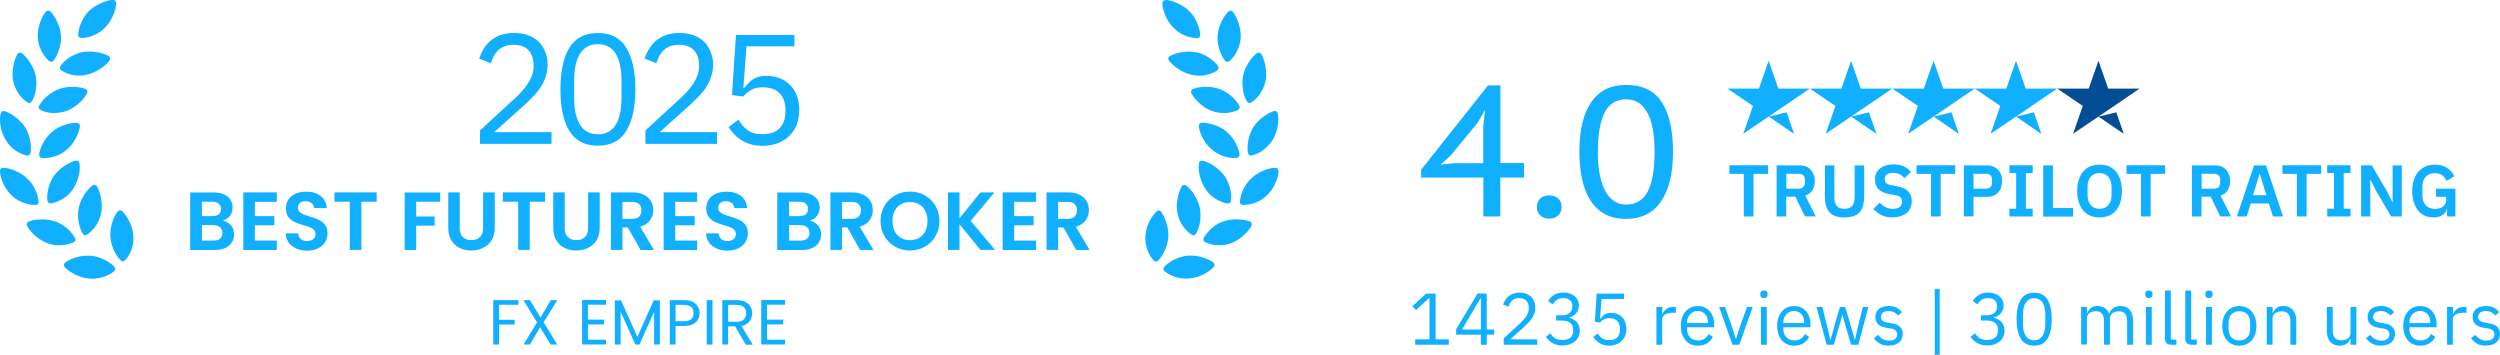 <?xml version="1.0" encoding="UTF-8"?>
<svg id="Layer_1" xmlns="http://www.w3.org/2000/svg" version="1.1" viewBox="0 0 272.88 38.73">
  <!-- Generator: Adobe Illustrator 29.5.1, SVG Export Plug-In . SVG Version: 2.1.0 Build 141)  -->
  <defs>
    <style>
      .st0, .st1 {
        fill: #11afff;
      }

      .st1 {
        display: none;
      }

      .st2 {
        fill: #024d93;
      }
    </style>
  </defs>
  <path class="st1" d="M76.56,8.05h2.58c.23,0,.43.03.62.1.19.07.34.17.47.29.13.12.22.27.29.46.07.18.1.37.1.58s-.03.39-.09.54c-.05.14-.13.26-.22.36-.09.1-.2.17-.32.22s-.24.07-.37.08v.05c.12,0,.25.02.39.07.14.05.27.13.39.23.12.1.22.23.3.4.08.16.12.36.12.6,0,.22-.04.43-.11.63-.07.19-.17.36-.3.5s-.28.26-.46.34-.37.12-.58.12h-2.83v-5.58h.02ZM77.62,12.73h1.47c.2,0,.36-.05.47-.15.11-.11.17-.26.17-.46v-.27c0-.2-.06-.35-.17-.46s-.27-.16-.47-.16h-1.47v1.5ZM77.62,10.37h1.3c.19,0,.34-.05.45-.15.11-.11.16-.25.16-.44v-.25c0-.19-.05-.33-.16-.43-.11-.11-.26-.16-.45-.16h-1.3s0,1.43,0,1.43ZM81.95,13.63v-5.58h3.68v.94h-2.62v1.35h2.32v.94h-2.32v1.42h2.62v.94h-3.68ZM88.56,13.73c-.48,0-.89-.09-1.22-.26s-.62-.39-.86-.67l.71-.69c.19.22.41.39.64.51.24.12.5.18.79.18.33,0,.57-.07.74-.21s.25-.34.25-.58c0-.19-.05-.34-.16-.46s-.31-.2-.6-.26l-.53-.08c-1.11-.18-1.67-.72-1.67-1.62,0-.25.05-.48.14-.68.1-.2.23-.38.41-.52s.39-.25.63-.33c.25-.08.53-.12.85-.12.42,0,.79.07,1.1.21s.58.34.81.62l-.72.68c-.14-.17-.31-.31-.5-.42-.2-.11-.45-.16-.74-.16s-.53.06-.69.18c-.15.11-.22.27-.22.48s.06.37.18.47.32.18.59.22l.52.1c.57.1.98.28,1.25.54s.41.62.41,1.08c0,.27-.05.51-.14.73-.09.21-.23.4-.41.56-.18.15-.39.27-.66.36-.26.09-.55.13-.89.13h0ZM93.83,8.98v4.65h-1.06v-4.65h-1.58v-.94h4.22v.94h-1.58ZM98.33,13.63v-5.58h2.51c.26,0,.49.04.69.13.21.08.38.2.53.35.14.15.25.33.33.54s.11.45.11.7-.04.5-.11.71-.18.39-.33.54c-.14.15-.32.27-.53.35-.2.08-.43.12-.69.12h-1.46v2.13h-1.06,0ZM99.38,10.59h1.36c.2,0,.36-.05.48-.16s.18-.27.18-.47v-.37c0-.2-.06-.36-.18-.46-.12-.11-.28-.16-.48-.16h-1.36v1.62ZM104.59,13.63h-1.06v-5.58h2.52c.26,0,.49.04.69.12.2.08.37.2.51.35.14.15.25.33.33.54s.12.45.12.71c0,.38-.09.71-.26.99-.17.28-.43.47-.78.59l1.14,2.27h-1.18l-1.04-2.15h-1v2.15h0ZM105.95,10.59c.2,0,.36-.05.48-.16s.18-.27.18-.47v-.37c0-.2-.06-.36-.18-.46-.12-.11-.28-.16-.48-.16h-1.36v1.62h1.36ZM111.04,13.73c-.37,0-.7-.06-1-.18s-.56-.31-.77-.55c-.21-.25-.37-.55-.49-.9-.12-.36-.18-.77-.18-1.25s.06-.88.18-1.24.28-.67.49-.91c.21-.25.47-.43.77-.55.3-.12.63-.18,1-.18s.7.06,1,.18.55.31.77.55c.21.25.38.55.49.91.12.36.18.77.18,1.24s-.06.89-.18,1.25c-.11.36-.28.66-.49.9-.21.25-.47.43-.77.55-.3.12-.63.18-1,.18ZM111.04,12.79c.4,0,.72-.13.95-.4.24-.27.36-.64.36-1.12v-.86c0-.48-.12-.85-.36-1.12-.24-.27-.55-.4-.95-.4s-.72.13-.96.4c-.24.27-.35.64-.35,1.12v.86c0,.48.12.85.35,1.12.24.27.56.4.96.4ZM115.72,13.63l-1.82-5.58h1.08l.86,2.72.5,1.86h.02l.49-1.86.86-2.72h1.05l-1.82,5.58h-1.22ZM119.37,13.63v-.85h.74v-3.89h-.74v-.85h2.54v.85h-.74v3.89h.74v.85h-2.54ZM123.06,8.05h2.03c.36,0,.69.06.98.18.3.12.55.29.76.53.21.23.38.52.49.87.12.35.18.75.18,1.22s-.06.87-.18,1.22c-.11.35-.28.64-.49.87s-.46.4-.76.52c-.29.12-.62.18-.98.18h-2.03v-5.58h0ZM125.1,12.69c.4,0,.71-.11.94-.34.24-.23.35-.59.35-1.07v-.88c0-.48-.12-.83-.35-1.06-.23-.23-.54-.35-.94-.35h-.98v3.71h.98ZM128.66,13.63v-5.58h3.68v.94h-2.62v1.35h2.32v.94h-2.32v1.42h2.62v.94h-3.68ZM134.59,13.63h-1.06v-5.58h2.52c.26,0,.49.04.69.12s.37.2.51.35c.14.15.25.33.33.54s.12.45.12.71c0,.38-.09.71-.26.99s-.43.47-.78.59l1.14,2.27h-1.18l-1.04-2.15h-1v2.15h0ZM135.95,10.59c.2,0,.36-.05.48-.16s.18-.27.18-.47v-.37c0-.2-.06-.36-.18-.46-.12-.11-.28-.16-.48-.16h-1.36v1.62h1.36Z"/>
  <path class="st1" d="M79.77,22.77h-.03c-.05.27-.2.5-.46.69-.25.18-.59.27-1.01.27-.33,0-.64-.06-.92-.18s-.52-.3-.73-.54c-.2-.25-.36-.55-.48-.9-.12-.36-.18-.77-.18-1.24s.06-.88.18-1.24.29-.67.51-.91c.22-.25.48-.43.78-.56.3-.13.64-.19,1.02-.19.5,0,.93.11,1.28.33s.63.53.83.94l-.86.5c-.1-.24-.25-.44-.46-.6-.2-.16-.46-.24-.8-.24-.42,0-.75.13-1,.38s-.37.62-.37,1.12v.9c0,.49.13.86.38,1.12s.59.38,1.01.38c.17,0,.32-.02.46-.06.14-.04.27-.1.38-.18s.19-.18.26-.3c.06-.12.1-.26.1-.42v-.36h-1.1v-.89h2.11v3.04h-.91v-.86h.01ZM81.98,23.63v-5.58h1.06v4.65h2.2v.94h-3.26,0ZM88.13,23.73c-.37,0-.7-.06-1-.18s-.55-.31-.77-.55c-.21-.25-.37-.55-.49-.9-.12-.36-.18-.77-.18-1.25s.06-.88.18-1.24.28-.67.49-.91c.21-.25.47-.43.77-.55s.63-.18,1-.18.7.06,1,.18.55.31.77.55c.21.25.38.55.49.91.12.36.18.77.18,1.24s-.06.89-.18,1.25c-.11.36-.27.66-.49.9-.21.25-.47.43-.77.55s-.63.18-1,.18ZM88.13,22.79c.4,0,.72-.13.95-.4.24-.27.36-.64.36-1.12v-.86c0-.48-.12-.85-.36-1.12-.23-.27-.55-.4-.95-.4s-.72.13-.96.4c-.23.27-.35.64-.35,1.12v.86c0,.48.12.85.35,1.12.24.27.56.4.96.4ZM91.71,18.05h2.58c.23,0,.43.03.62.1s.34.17.47.29c.13.12.22.27.29.46.07.18.1.37.1.58s-.03.39-.09.54c-.05.14-.13.26-.22.36-.09.1-.2.17-.32.22s-.24.07-.37.08v.05c.12,0,.25.02.39.07s.27.13.39.23.22.23.3.4c.08.16.12.36.12.6,0,.22-.04.43-.11.63-.07.19-.17.36-.3.5-.13.14-.28.26-.46.34s-.37.12-.58.12h-2.83v-5.58h.02ZM92.77,22.73h1.47c.2,0,.36-.05.47-.15.11-.11.17-.26.17-.46v-.27c0-.2-.06-.35-.17-.46-.11-.11-.27-.16-.47-.16h-1.47s0,1.5,0,1.5ZM92.77,20.37h1.3c.19,0,.34-.05.45-.15.11-.11.16-.25.16-.44v-.25c0-.19-.05-.33-.16-.43-.11-.11-.26-.16-.45-.16h-1.3v1.43ZM100.44,23.63l-.45-1.42h-1.98l-.44,1.42h-1.07l1.87-5.58h1.31l1.86,5.58h-1.1ZM99.02,19.01h-.04l-.71,2.3h1.47l-.72-2.3ZM102.44,23.63v-5.58h1.06v4.65h2.2v.94h-3.26,0ZM110.86,18.98v4.65h-1.06v-4.65h-1.58v-.94h4.22v.94h-1.58ZM114.44,23.63h-1.06v-5.58h2.52c.26,0,.48.04.69.12s.37.2.51.35.25.33.33.54c.08.21.12.45.12.71,0,.38-.09.71-.26.99-.17.28-.43.47-.78.59l1.14,2.27h-1.18l-1.04-2.15h-1v2.15h0ZM115.8,20.59c.2,0,.36-.05.48-.16s.18-.27.18-.47v-.37c0-.2-.06-.36-.18-.46-.12-.11-.28-.16-.48-.16h-1.36v1.62s1.36,0,1.36,0ZM122.23,23.63l-.45-1.42h-1.98l-.44,1.42h-1.07l1.87-5.58h1.31l1.86,5.58h-1.1ZM120.81,19.01h-.04l-.71,2.3h1.47l-.72-2.3ZM124.23,18.05h2.03c.36,0,.69.06.98.18.3.12.55.29.76.53.21.23.38.52.49.87.12.35.18.75.18,1.22s-.06.87-.18,1.22c-.11.35-.28.64-.49.87-.21.23-.46.4-.76.52-.29.12-.62.18-.98.18h-2.03v-5.58h0ZM126.26,22.69c.39,0,.71-.11.94-.34s.35-.59.35-1.07v-.88c0-.48-.12-.83-.35-1.06-.23-.23-.54-.35-.94-.35h-.98v3.71h.98ZM129.6,23.63v-.85h.74v-3.89h-.74v-.85h2.54v.85h-.74v3.89h.74v.85h-2.54ZM134.89,20.77l-.58-1.16h-.02v4.02h-1v-5.58h1.16l1.68,2.86.58,1.16h.02v-4.02h1v5.58h-1.16l-1.68-2.86ZM142.68,22.77h-.03c-.05.27-.2.5-.46.69-.25.18-.59.27-1.01.27-.33,0-.64-.06-.92-.18s-.52-.3-.73-.54c-.2-.25-.36-.55-.48-.9-.12-.36-.18-.77-.18-1.24s.06-.88.18-1.24.29-.67.51-.91c.22-.25.48-.43.78-.56s.64-.19,1.02-.19c.5,0,.93.11,1.28.33s.63.53.83.94l-.86.5c-.1-.24-.25-.44-.46-.6-.2-.16-.46-.24-.8-.24-.42,0-.75.13-1,.38-.24.25-.37.62-.37,1.12v.9c0,.49.12.86.38,1.12.25.26.59.38,1.01.38.16,0,.32-.02.46-.06.14-.04.27-.1.38-.18s.19-.18.26-.3.1-.26.1-.42v-.36h-1.1v-.89h2.11v3.04h-.91v-.86h0Z"/>
  <path class="st1" d="M17.71,40.13l-.56-1.65h-2.26l-.56,1.65h-.68l1.95-5.58h.86l1.95,5.58s-.7,0-.7,0ZM16.04,35.17h-.04l-.94,2.72h1.93l-.94-2.72h0ZM19.42,34.55h1.87c.35,0,.66.06.94.18s.52.29.72.53c.2.23.36.52.46.87.11.35.16.75.16,1.22s-.05.87-.16,1.22c-.11.35-.26.64-.46.87-.2.23-.44.4-.72.52-.28.12-.6.18-.94.18h-1.87v-5.58h0ZM21.3,39.54c.23,0,.44-.04.63-.11.19-.08.36-.19.5-.34s.25-.33.32-.54c.08-.22.12-.47.12-.74v-.91c0-.28-.04-.52-.12-.74-.07-.22-.18-.4-.32-.55-.14-.15-.3-.26-.5-.34-.19-.08-.4-.12-.63-.12h-1.2v4.4h1.2ZM26.05,40.13l-1.86-5.58h.72l.92,2.82.62,2.1h.04l.63-2.1.93-2.82h.7l-1.88,5.58s-.82,0-.82,0ZM35.83,36.72l-.67-1.24h-.02v4.65h-.66v-5.58h.78l2.04,3.41.67,1.24h.02v-4.65h.66v5.58h-.78s-2.04-3.41-2.04-3.41ZM41.92,40.13v-.56h.78v-4.46h-.78v-.56h2.24v.56h-.78v4.46h.78v.56h-2.24ZM45.4,40.13v-4.13h.64v.67h.03c.1-.23.24-.42.42-.56.19-.14.43-.21.74-.21.43,0,.76.14,1.01.42.25.27.38.66.38,1.16v2.65h-.64v-2.54c0-.74-.31-1.11-.94-1.11-.13,0-.25.02-.38.05-.12.03-.22.08-.32.14-.1.06-.17.15-.23.25-.05.1-.08.21-.08.34v2.86h-.64.01ZM50.94,40.13c-.22,0-.39-.06-.51-.18-.11-.13-.17-.29-.17-.5v-2.89h-.68v-.56h.38c.14,0,.23-.03.28-.08.05-.06.08-.16.08-.3v-.77h.58v1.14h.9v.56h-.9v3.01h.84v.56h-.8ZM54.43,40.23c-.28,0-.54-.05-.77-.15-.22-.1-.42-.25-.58-.43-.16-.19-.29-.42-.38-.68-.09-.27-.13-.57-.13-.9s.04-.62.13-.89.22-.49.38-.68c.17-.19.36-.34.58-.44.23-.1.49-.15.77-.15s.53.05.74.15c.22.1.41.24.56.42.15.18.27.39.35.63.09.25.13.51.13.81v.3h-2.97v.19c0,.18.03.34.08.5.06.15.14.28.24.39.11.11.23.2.38.26.15.06.33.1.52.1.26,0,.49-.06.68-.18.2-.12.35-.3.46-.53l.46.33c-.13.28-.34.51-.62.69-.28.17-.62.26-1.01.26ZM54.43,36.44c-.18,0-.34.03-.48.1-.14.06-.27.14-.38.26-.1.11-.18.25-.24.4s-.09.31-.09.5v.06h2.28v-.09c0-.37-.1-.66-.3-.88s-.46-.34-.79-.34h0ZM57.35,40.13v-4.13h.64v.76h.04c.07-.2.21-.37.4-.53.19-.15.46-.23.79-.23h.25v.64h-.38c-.35,0-.62.07-.82.2-.19.13-.29.29-.29.49v2.8h-.64,0ZM60.37,40.13v-4.13h.64v.67h.03c.1-.23.24-.42.42-.56.19-.14.43-.21.74-.21.43,0,.76.14,1.01.42.25.27.38.66.38,1.16v2.65h-.64v-2.54c0-.74-.31-1.11-.94-1.11-.13,0-.25.02-.38.05-.12.03-.22.08-.32.14-.1.06-.17.15-.23.25-.05.1-.08.21-.08.34v2.86h-.64.01ZM68,40.13c-.24,0-.41-.06-.52-.19-.1-.13-.17-.29-.19-.48h-.04c-.09.26-.24.45-.45.58s-.46.19-.74.19c-.44,0-.78-.11-1.02-.34-.24-.22-.36-.53-.36-.91s.14-.69.42-.9c.29-.21.73-.31,1.34-.31h.82v-.41c0-.29-.08-.52-.24-.67-.16-.15-.41-.23-.74-.23-.25,0-.46.06-.63.17-.17.11-.3.26-.42.45l-.38-.36c.11-.22.29-.41.54-.57s.55-.24.93-.24c.5,0,.89.12,1.17.37s.42.59.42,1.02v2.27h.47v.56h-.38ZM66.16,39.68c.16,0,.31-.02.44-.06.13-.04.25-.09.34-.16.1-.07.17-.15.22-.24s.08-.19.08-.3v-.68h-.85c-.37,0-.64.05-.81.16s-.25.26-.25.46v.17c0,.2.07.36.22.47s.35.17.6.17h0ZM70.26,40.13c-.22,0-.39-.06-.51-.18-.11-.13-.17-.29-.17-.5v-2.89h-.68v-.56h.38c.14,0,.23-.03.28-.08.05-.06.08-.16.08-.3v-.77h.58v1.14h.9v.56h-.9v3.01h.84v.56h-.8,0ZM72.56,35.03c-.14,0-.24-.03-.3-.1-.06-.07-.09-.16-.09-.26v-.1c0-.11.03-.19.09-.26s.17-.1.3-.1.24.03.3.1c.06.06.1.15.1.26v.1c0,.11-.03.19-.1.26-.06.06-.16.1-.3.1ZM72.24,36h.64v4.13h-.64v-4.13ZM75.88,40.23c-.28,0-.53-.05-.76-.15-.23-.1-.43-.25-.59-.43-.16-.19-.29-.42-.38-.68-.09-.27-.14-.57-.14-.9s.05-.62.14-.89.22-.49.38-.68c.17-.19.36-.34.59-.44.23-.1.48-.15.76-.15s.53.05.75.15c.23.1.43.25.59.44.17.19.29.41.38.68s.14.56.14.89-.05.63-.14.9c-.09.26-.22.49-.38.68-.17.19-.36.33-.59.43-.22.1-.47.15-.75.15ZM75.88,39.66c.35,0,.63-.11.85-.32s.33-.54.33-.98v-.59c0-.44-.11-.76-.33-.98-.22-.21-.5-.32-.85-.32s-.63.11-.85.32-.33.54-.33.98v.59c0,.44.11.76.33.98.22.21.5.32.85.32ZM78.87,40.13v-4.13h.64v.67h.03c.1-.23.24-.42.42-.56.19-.14.43-.21.74-.21.43,0,.76.14,1.01.42.25.27.38.66.38,1.16v2.65h-.64v-2.54c0-.74-.31-1.11-.94-1.11-.13,0-.25.02-.38.05-.12.03-.22.08-.32.14-.1.06-.17.15-.23.25-.05.1-.08.21-.08.34v2.86h-.64.01ZM86.5,40.13c-.24,0-.41-.06-.52-.19-.1-.13-.17-.29-.19-.48h-.04c-.09.26-.24.45-.45.58s-.46.19-.74.19c-.44,0-.78-.11-1.02-.34-.24-.22-.36-.53-.36-.91s.14-.69.42-.9c.29-.21.73-.31,1.34-.31h.82v-.41c0-.29-.08-.52-.24-.67-.16-.15-.41-.23-.74-.23-.25,0-.46.06-.63.17-.17.11-.3.26-.42.45l-.38-.36c.11-.22.29-.41.54-.57s.55-.24.93-.24c.5,0,.89.12,1.17.37s.42.59.42,1.02v2.27h.47v.56h-.38ZM84.66,39.68c.16,0,.31-.02.44-.06s.25-.09.34-.16c.1-.07.17-.15.22-.24s.08-.19.08-.3v-.68h-.85c-.37,0-.64.05-.81.16s-.25.26-.25.46v.17c0,.2.07.36.22.47s.35.17.6.17h0ZM88.53,40.13c-.22,0-.39-.06-.51-.18-.11-.13-.17-.29-.17-.48v-5.26h.64v5.36h.61v.56h-.57ZM92.15,40.13v-5.58h3.33v.59h-2.66v1.87h2.42v.59h-2.42v2.53h-.67ZM96.95,35.03c-.14,0-.24-.03-.3-.1-.06-.07-.09-.16-.09-.26v-.1c0-.11.03-.19.09-.26s.17-.1.3-.1.24.03.3.1c.06.06.1.15.1.26v.1c0,.11-.03.19-.1.26-.06.06-.16.1-.3.1ZM96.63,36h.64v4.13h-.64v-4.13ZM98.71,40.13v-4.13h.64v.67h.03c.1-.23.24-.42.42-.56.19-.14.43-.21.74-.21.43,0,.76.14,1.01.42.25.27.38.66.38,1.16v2.65h-.64v-2.54c0-.74-.31-1.11-.94-1.11-.13,0-.25.02-.38.05-.12.03-.22.08-.32.14-.1.06-.17.15-.23.25-.05.1-.08.21-.08.34v2.86h-.64.01ZM106.34,40.13c-.24,0-.41-.06-.52-.19-.1-.13-.17-.29-.19-.48h-.04c-.09.26-.24.45-.45.58s-.46.19-.74.19c-.44,0-.78-.11-1.02-.34-.24-.22-.36-.53-.36-.91s.14-.69.42-.9c.29-.21.73-.31,1.34-.31h.82v-.41c0-.29-.08-.52-.24-.67-.16-.15-.4-.23-.74-.23-.25,0-.46.06-.63.17-.17.11-.3.26-.42.45l-.38-.36c.11-.22.29-.41.54-.57.24-.16.56-.24.93-.24.5,0,.89.12,1.17.37s.42.59.42,1.02v2.27h.47v.56h-.38ZM104.5,39.68c.16,0,.31-.02.44-.06s.25-.09.34-.16c.1-.07.17-.15.22-.24s.08-.19.08-.3v-.68h-.85c-.37,0-.64.05-.81.16s-.25.26-.25.46v.17c0,.2.07.36.22.47s.35.17.6.17h0ZM107.69,40.13v-4.13h.64v.67h.03c.1-.23.24-.42.42-.56.19-.14.43-.21.74-.21.43,0,.76.14,1.01.42.25.27.38.66.38,1.16v2.65h-.64v-2.54c0-.74-.31-1.11-.94-1.11-.13,0-.25.02-.38.05-.12.03-.22.08-.32.14-.1.06-.17.15-.23.25-.05.1-.08.21-.08.34v2.86h-.64.01ZM113.85,40.23c-.29,0-.55-.05-.78-.15-.23-.1-.42-.25-.58-.43-.15-.19-.27-.41-.36-.68-.08-.27-.12-.57-.12-.9s.04-.63.12-.9c.09-.27.21-.49.36-.68.16-.19.36-.33.58-.43.23-.1.49-.15.78-.15.41,0,.74.09.98.27.25.18.44.41.56.7l-.54.27c-.07-.21-.2-.38-.37-.5-.17-.12-.38-.18-.64-.18-.19,0-.36.03-.5.1-.14.06-.26.14-.36.26-.1.11-.17.24-.22.39-.05.15-.07.31-.07.5v.7c0,.36.1.66.29.9.2.23.49.34.86.34.52,0,.89-.24,1.12-.72l.46.31c-.13.3-.33.54-.6.71-.26.18-.59.26-.98.26h.01ZM116.74,35.03c-.14,0-.24-.03-.3-.1-.06-.07-.09-.16-.09-.26v-.1c0-.11.03-.19.09-.26s.17-.1.3-.1.24.03.3.1c.06.06.1.15.1.26v.1c0,.11-.03.19-.1.26-.06.06-.16.1-.3.1ZM116.42,36h.64v4.13h-.64v-4.13ZM121.5,40.13c-.24,0-.41-.06-.52-.19-.1-.13-.17-.29-.19-.48h-.04c-.09.26-.24.45-.45.58s-.46.19-.74.19c-.44,0-.78-.11-1.02-.34-.24-.22-.36-.53-.36-.91s.14-.69.42-.9c.29-.21.73-.31,1.34-.31h.82v-.41c0-.29-.08-.52-.24-.67-.16-.15-.41-.23-.74-.23-.25,0-.46.06-.63.17-.17.11-.3.26-.42.45l-.38-.36c.11-.22.29-.41.54-.57.24-.16.55-.24.93-.24.5,0,.89.12,1.17.37s.42.59.42,1.02v2.27h.47v.56h-.38ZM119.66,39.68c.16,0,.31-.02.44-.06.13-.04.25-.09.34-.16.1-.07.17-.15.22-.24s.08-.19.08-.3v-.68h-.85c-.37,0-.64.05-.81.16s-.25.26-.25.46v.17c0,.2.07.36.22.47s.35.17.6.17h0ZM123.54,40.13c-.22,0-.4-.06-.51-.18-.11-.13-.17-.29-.17-.48v-5.26h.64v5.36h.61v.56h-.57ZM130.65,40.13l-.56-1.65h-2.26l-.56,1.65h-.68l1.95-5.58h.86l1.95,5.58s-.7,0-.7,0ZM128.97,35.17h-.04l-.94,2.72h1.93l-.94-2.72h0ZM131.78,36h.62l.44,1.78.44,1.81h.02l.5-1.81.52-1.78h.57l.54,1.78.51,1.81h.02l.42-1.81.45-1.78h.6l-1.1,4.13h-.79l-.58-1.98-.36-1.26h-.02l-.35,1.26-.58,1.98h-.78l-1.1-4.13h.01ZM141.36,40.13c-.24,0-.41-.06-.52-.19-.1-.13-.17-.29-.19-.48h-.04c-.09.26-.24.45-.45.58-.21.13-.46.19-.74.19-.44,0-.78-.11-1.02-.34-.24-.22-.36-.53-.36-.91s.14-.69.42-.9c.29-.21.73-.31,1.34-.31h.82v-.41c0-.29-.08-.52-.24-.67-.16-.15-.41-.23-.74-.23-.25,0-.46.06-.63.17-.17.11-.3.26-.42.45l-.38-.36c.11-.22.29-.41.54-.57s.55-.24.93-.24c.5,0,.89.12,1.17.37s.42.59.42,1.02v2.27h.47v.56h-.38,0ZM139.52,39.68c.16,0,.31-.02.44-.06s.25-.09.34-.16c.1-.07.17-.15.22-.24s.08-.19.08-.3v-.68h-.85c-.37,0-.64.05-.81.16s-.25.26-.25.46v.17c0,.2.07.36.22.47s.35.17.6.17h0ZM142.72,40.13v-4.13h.64v.76h.04c.08-.2.21-.37.4-.53s.46-.23.79-.23h.25v.64h-.38c-.35,0-.62.07-.82.2-.19.13-.29.29-.29.49v2.8h-.64.01ZM148.33,39.46h-.03c-.25.51-.65.77-1.21.77-.26,0-.49-.05-.7-.15-.21-.1-.39-.25-.54-.43-.14-.19-.26-.41-.34-.68-.07-.27-.11-.57-.11-.9s.04-.63.11-.9c.08-.27.19-.49.34-.68s.33-.33.54-.43c.21-.1.44-.15.7-.15.29,0,.53.06.74.19.21.12.37.31.47.58h.03v-2.46h.64v5.92h-.64v-.67h0ZM147.26,39.65c.14,0,.28-.02.41-.06s.25-.09.34-.16c.1-.07.17-.16.22-.26.06-.11.09-.23.09-.36v-1.54c0-.11-.03-.22-.09-.31-.05-.1-.13-.19-.22-.26-.1-.07-.21-.12-.34-.16-.13-.04-.26-.06-.41-.06-.36,0-.65.11-.86.34-.21.22-.31.52-.31.89v.7c0,.37.1.67.31.9.21.22.49.34.86.34ZM151.65,40.23c-.38,0-.71-.07-.97-.22s-.48-.35-.66-.59l.46-.37c.16.2.34.36.54.47s.43.16.69.16.48-.06.63-.18c.16-.12.23-.28.23-.5,0-.16-.05-.3-.16-.41-.1-.12-.29-.2-.56-.24l-.33-.05c-.19-.03-.37-.07-.53-.12-.16-.06-.3-.13-.42-.22-.12-.1-.21-.21-.28-.35-.06-.14-.1-.3-.1-.5s.04-.38.11-.53c.08-.15.18-.28.3-.38.13-.1.29-.18.47-.22.18-.05.38-.08.58-.08.34,0,.62.06.84.18.23.12.43.28.6.49l-.42.38c-.09-.13-.22-.24-.4-.34-.18-.11-.4-.16-.66-.16s-.47.06-.61.18c-.13.11-.2.27-.2.46s.07.35.2.44c.14.09.34.16.59.2l.32.05c.46.07.78.2.98.4.19.19.29.45.29.76,0,.4-.14.71-.41.94s-.64.34-1.12.34h0Z"/>
  <path class="st1" d="M30.23,34.55h3.01v.6h-2.28v1.86h2.11v.6h-2.11v2.53h-.73v-5.58h0Z"/>
  <g>
    <path class="st0" d="M9.88,27.91c.44.04.89.15,1.35.36.46.2.86.46,1.19.78.22.22.21.42-.03.6-.36.29-.79.5-1.29.63-.49.14-.96.18-1.41.12-.44-.04-.89-.16-1.35-.37-.46-.21-.86-.47-1.19-.78-.26-.26-.23-.48.08-.68.36-.23.79-.41,1.27-.53s.94-.16,1.37-.12h.01ZM12.77,23.19c.21-.3.43-.31.67-.04.3.33.55.72.75,1.19.21.46.33.92.36,1.35.05.46,0,.93-.16,1.42-.15.49-.38.91-.68,1.24-.2.24-.4.24-.59.01-.3-.31-.55-.7-.75-1.18-.19-.46-.3-.93-.33-1.38-.02-.43.04-.88.16-1.37.14-.48.33-.9.57-1.26,0,0,0,.02,0,.02ZM6,24.16c.42.14.82.36,1.22.68.39.32.7.67.93,1.07.16.26.1.44-.18.56-.43.19-.9.29-1.41.3-.51.02-.98-.06-1.39-.23-.41-.15-.82-.4-1.22-.72-.39-.32-.7-.67-.93-1.05-.18-.31-.1-.52.23-.63.42-.14.88-.2,1.38-.19.5,0,.96.07,1.37.22h0ZM9.98,20.34c.28-.26.5-.22.66.11.2.39.34.84.41,1.35.08.5.08.97,0,1.39-.07.46-.25.9-.52,1.34-.27.43-.59.77-.96,1.03-.26.18-.46.13-.59-.15-.21-.38-.35-.82-.42-1.33-.06-.5-.05-.97.04-1.41.09-.42.26-.84.51-1.27.26-.44.55-.79.88-1.07h0ZM0,18.8c-.05-.35.11-.51.46-.48.43.04.87.16,1.33.38.46.21.84.46,1.15.77.33.28.61.65.83,1.09.24.45.38.9.44,1.35.04.32-.1.47-.41.46-.46,0-.92-.11-1.39-.3-.47-.19-.87-.46-1.18-.79-.32-.3-.59-.68-.82-1.13-.23-.46-.36-.92-.41-1.35ZM8.16,17.57c.35-.11.52.02.53.38.05.44,0,.9-.14,1.39-.14.48-.33.91-.57,1.27-.24.39-.57.73-1,1.01s-.87.47-1.31.57c-.31.05-.48-.08-.51-.38-.03-.45.03-.91.16-1.39.14-.49.34-.92.6-1.27s.59-.67,1-.96c.41-.29.82-.5,1.23-.63h.01ZM5.7,14.37c.33-.27.72-.5,1.19-.67.47-.18.93-.28,1.38-.3.35,0,.49.16.44.51-.08.44-.26.88-.52,1.33-.26.44-.55.8-.89,1.08-.33.31-.74.55-1.23.72-.49.16-.97.23-1.42.21-.29-.02-.41-.18-.37-.48.08-.44.25-.88.51-1.31.26-.44.57-.8.92-1.08h0ZM.05,12.51c.05-.36.24-.48.57-.34.41.15.81.39,1.19.71.39.31.7.65.93,1.01.24.38.41.82.52,1.33.12.49.15.95.08,1.37-.04.32-.21.44-.51.36-.45-.11-.88-.32-1.29-.63-.4-.32-.71-.67-.93-1.07-.24-.39-.41-.83-.52-1.33-.1-.5-.12-.97-.05-1.41,0,0,.01,0,.01,0ZM6.49,9.71c.4-.15.85-.23,1.35-.23s.96.05,1.38.19c.33.12.41.32.23.6-.21.38-.52.74-.92,1.08-.39.33-.8.57-1.23.74-.43.16-.9.25-1.42.25s-.97-.11-1.38-.3c-.28-.14-.34-.33-.18-.59.23-.38.54-.73.93-1.04.39-.32.8-.55,1.23-.7h.01ZM1.82,6.02c.17-.31.39-.36.66-.14.33.28.62.64.88,1.08.26.43.44.86.53,1.29.1.43.11.9.04,1.41-.06.5-.2.94-.41,1.33-.15.27-.34.32-.59.15-.37-.26-.7-.6-.97-1.03-.27-.44-.45-.88-.53-1.33-.08-.43-.09-.89,0-1.39.07-.51.21-.97.41-1.37h-.02ZM9.02,5.7c.44-.09.9-.1,1.39-.03.49.06.93.19,1.33.38.32.15.37.36.15.64-.28.34-.64.64-1.08.9-.43.26-.86.45-1.3.55-.44.12-.91.14-1.42.07-.5-.08-.94-.24-1.33-.48-.26-.17-.29-.37-.11-.6.27-.36.62-.67,1.05-.93.44-.26.88-.43,1.31-.51h.01ZM4.92,1.38c.21-.28.44-.29.68-.03.28.33.52.72.71,1.19.2.46.31.91.34,1.34.04.44-.02.9-.16,1.39-.14.48-.33.91-.59,1.27-.17.26-.38.27-.62.05-.34-.31-.61-.7-.82-1.16-.21-.47-.32-.93-.33-1.38-.03-.43.03-.89.18-1.38.15-.5.35-.93.6-1.3h.01ZM12.19,0c.36-.05.52.11.49.48-.05.44-.19.89-.41,1.35-.21.46-.46.85-.77,1.15-.32.35-.71.62-1.18.83-.46.21-.91.32-1.37.34-.3,0-.44-.14-.41-.44.04-.44.16-.88.37-1.34.22-.46.48-.85.79-1.16.31-.3.69-.56,1.15-.78.46-.23.9-.37,1.33-.44h.01Z"/>
    <path class="st0" d="M60.2,15.7h-7.81v-1.46l3.89-3.58c.56-.51,1.02-1.05,1.39-1.62.37-.58.57-1.16.57-1.74v-.2c0-.66-.18-1.19-.54-1.6s-.91-.61-1.65-.61c-.36,0-.68.05-.95.15s-.51.25-.71.43c-.19.18-.36.4-.5.65-.12.24-.22.5-.31.78l-1.28-.5c.12-.35.26-.69.46-1.02.2-.34.46-.64.75-.91.31-.26.67-.47,1.09-.63.43-.16.94-.24,1.52-.24s1.1.09,1.55.26c.46.17.84.41,1.14.71s.54.67.7,1.09c.17.42.26.88.26,1.39,0,.46-.07.9-.2,1.29-.12.4-.3.77-.53,1.14-.22.35-.5.7-.84,1.04-.32.34-.67.68-1.04,1.02l-3.21,2.88h6.25v1.28ZM65.26,15.9c-1.42,0-2.46-.54-3.12-1.62-.65-1.08-.97-2.59-.97-4.53s.33-3.46.97-4.53c.66-1.08,1.7-1.62,3.12-1.62s2.46.54,3.1,1.62c.66,1.08.99,2.59.99,4.53s-.33,3.46-.99,4.53c-.65,1.08-1.68,1.62-3.1,1.62ZM65.26,14.66c.46,0,.86-.09,1.19-.29s.6-.46.8-.82c.2-.35.35-.77.44-1.25.1-.48.15-1.01.15-1.59v-1.94c0-.58-.05-1.11-.15-1.59-.09-.48-.24-.89-.44-1.25-.2-.35-.47-.63-.8-.82s-.73-.29-1.19-.29-.86.09-1.19.29-.6.46-.8.82c-.2.35-.36.77-.46,1.25-.09.48-.14,1.01-.14,1.59v1.94c0,.58.05,1.11.14,1.59.1.48.26.89.46,1.25.2.35.47.63.8.82.33.19.73.29,1.19.29ZM78.26,15.7h-7.81v-1.46l3.89-3.58c.56-.51,1.02-1.05,1.39-1.62.37-.58.57-1.16.57-1.74v-.2c0-.66-.18-1.19-.54-1.6s-.91-.61-1.65-.61c-.36,0-.68.05-.95.15s-.51.25-.71.43c-.19.18-.36.4-.5.65-.12.24-.22.5-.31.78l-1.28-.5c.12-.35.26-.69.46-1.02.2-.34.46-.64.75-.91.31-.26.67-.47,1.09-.63.43-.16.94-.24,1.52-.24s1.1.09,1.55.26.84.41,1.14.71.54.67.7,1.09c.17.42.26.88.26,1.39,0,.46-.07.9-.2,1.29-.12.4-.3.77-.53,1.14-.22.35-.5.7-.84,1.04-.32.34-.67.68-1.04,1.02l-3.21,2.88h6.25v1.28ZM86.69,5.06h-5.21l-.34,4.53h.12c.29-.4.6-.71.95-.95.36-.24.86-.36,1.48-.36.51,0,.98.09,1.42.26.43.17.81.42,1.12.74.32.31.57.69.74,1.14.18.46.27.97.27,1.55s-.09,1.12-.27,1.6c-.18.48-.45.89-.8,1.25-.34.34-.76.6-1.26.8-.49.19-1.05.29-1.67.29-.5,0-.95-.05-1.33-.17-.37-.12-.71-.26-1.01-.46s-.56-.41-.78-.65-.42-.49-.6-.75l1.08-.82c.15.24.3.46.46.65.17.19.35.36.54.5.2.14.43.25.7.33.26.07.57.1.94.1.82,0,1.44-.22,1.86-.65s.63-1.04.63-1.82v-.17c0-.78-.21-1.39-.63-1.82s-1.04-.65-1.86-.65c-.54,0-.98.1-1.29.31-.31.19-.59.43-.84.7l-1.21-.17.43-6.55h6.38v1.26h0l-.02-.02Z"/>
    <path class="st0" d="M129.67,27.91c.43-.04.88,0,1.37.12.48.13.91.31,1.27.53.31.2.34.43.08.68-.33.31-.72.57-1.19.78-.47.21-.91.33-1.34.37-.46.05-.94.01-1.43-.12-.48-.13-.91-.34-1.27-.63-.24-.18-.24-.38,0-.6.32-.32.71-.58,1.18-.78.46-.2.92-.32,1.35-.36h-.02ZM126.79,23.19c.24.36.42.77.56,1.26.14.48.2.94.18,1.37-.03.46-.14.92-.34,1.38-.19.47-.43.87-.72,1.18-.21.23-.41.22-.6-.01-.3-.34-.53-.75-.68-1.24s-.21-.97-.16-1.42c.03-.44.14-.89.34-1.35.21-.46.47-.86.78-1.19.24-.27.46-.26.66.04l-.02-.02ZM133.56,24.16c.41-.15.87-.22,1.37-.22s.97.05,1.38.19c.34.11.42.32.23.63-.23.38-.54.73-.94,1.05-.39.33-.79.57-1.2.72-.42.17-.88.25-1.39.23-.51,0-.98-.11-1.39-.3-.28-.12-.35-.31-.19-.56.23-.39.54-.75.93-1.07s.8-.55,1.22-.68h-.02,0ZM129.58,20.34c.33.27.62.63.86,1.07.25.43.43.85.52,1.27.09.44.1.91.04,1.41-.06.5-.2.94-.41,1.33-.13.28-.32.33-.59.15-.37-.26-.7-.6-.97-1.03-.27-.44-.45-.88-.52-1.34-.08-.43-.09-.89,0-1.39.08-.51.22-.96.42-1.35.15-.33.37-.36.66-.11h0ZM139.56,18.8c-.05.44-.2.89-.42,1.35-.23.46-.5.83-.82,1.13-.31.34-.7.6-1.18.79-.46.19-.93.29-1.4.3-.31,0-.44-.15-.4-.46.06-.46.2-.91.42-1.35.24-.45.51-.81.83-1.09.31-.3.69-.56,1.15-.77.46-.22.9-.35,1.34-.38.35-.03.5.13.46.48h.02,0ZM131.4,17.57c.42.13.83.34,1.23.63.41.29.74.61,1,.96.26.36.46.78.6,1.27.14.48.19.95.15,1.39-.02.3-.18.43-.48.38-.46-.1-.9-.29-1.33-.57-.43-.28-.76-.62-.98-1.01-.26-.36-.45-.79-.59-1.27-.14-.49-.18-.96-.14-1.39,0-.36.19-.49.53-.38h0ZM133.86,14.37c.35.28.66.64.92,1.08s.43.88.51,1.31c.04.3-.08.46-.37.48-.46.03-.94-.04-1.42-.21-.48-.17-.89-.41-1.23-.72-.34-.28-.64-.64-.9-1.08-.26-.45-.42-.89-.51-1.33-.05-.35.1-.52.44-.51.45.02.91.12,1.38.3.47.17.87.4,1.19.67h-.01ZM139.5,12.51c.06.44.04.91-.07,1.41-.1.49-.27.93-.51,1.33-.23.39-.55.75-.96,1.07-.4.31-.82.52-1.24.63-.3.08-.47-.04-.52-.36-.05-.42-.03-.88.08-1.37.11-.5.28-.94.52-1.33.23-.36.53-.7.92-1.01.39-.32.79-.56,1.2-.71.34-.14.53-.02.57.34h.01ZM133.08,9.71c.42.15.83.38,1.22.7.4.31.71.66.93,1.04.15.26.1.45-.18.59-.42.19-.89.29-1.41.3-.51,0-.97-.08-1.4-.25-.43-.16-.84-.41-1.23-.74-.39-.34-.7-.7-.92-1.08-.17-.28-.1-.48.23-.6.42-.14.88-.2,1.38-.19.5,0,.96.08,1.37.23h0ZM137.73,6.02c.21.4.35.86.42,1.37.07.5.07.97,0,1.39-.08.45-.26.89-.53,1.33-.27.43-.6.77-.97,1.03-.25.17-.44.12-.59-.15-.21-.38-.35-.82-.41-1.33s-.05-.98.04-1.41.26-.86.52-1.29c.26-.44.56-.8.88-1.08.27-.22.49-.17.66.14h-.02ZM130.53,5.7c.44.07.87.24,1.3.51.44.26.79.57,1.07.93.18.23.14.43-.11.6-.38.24-.83.4-1.34.48-.5.07-.97.05-1.42-.07-.43-.1-.86-.28-1.3-.55-.44-.26-.79-.57-1.07-.9-.23-.28-.18-.5.15-.64.38-.19.82-.32,1.33-.38.5-.07.97-.06,1.39.03h0ZM134.64,1.38c.26.36.46.8.6,1.3.14.49.21.95.18,1.38,0,.45-.12.91-.33,1.38-.21.46-.48.85-.82,1.16-.24.22-.44.2-.61-.05-.26-.36-.46-.79-.6-1.27-.14-.49-.19-.96-.15-1.39.03-.43.14-.88.33-1.34.2-.46.45-.86.74-1.19.24-.26.46-.26.67.03h0ZM127.36,0c.44.06.88.21,1.33.44.45.22.82.48,1.13.78.32.31.58.7.79,1.16.22.46.35.9.4,1.34.02.3-.12.45-.42.44-.46-.02-.92-.13-1.38-.34s-.84-.49-1.16-.83c-.3-.3-.56-.68-.78-1.15-.21-.46-.34-.92-.4-1.35-.02-.36.15-.52.49-.48h0Z"/>
    <path class="st0" d="M193.05,12.73l1.96-.47.82,2.36-2.77-1.9h-.01ZM197.55,9.67h-3.44l-1.06-3.04-1.06,3.04h-3.44l2.79,1.89-1.06,3.04,2.79-1.89,1.71-1.16,2.77-1.89h0Z"/>
    <path class="st0" d="M202.05,12.73l1.95-.47.82,2.36-2.77-1.9h0ZM206.55,9.67h-3.44l-1.06-3.04-1.06,3.04h-3.44l2.79,1.89-1.06,3.04,2.79-1.89,1.71-1.16,2.77-1.89h0Z"/>
    <path class="st0" d="M211.05,12.73l1.95-.47.82,2.36-2.77-1.9h0ZM215.55,9.67h-3.44l-1.06-3.04-1.06,3.04h-3.44l2.79,1.89-1.06,3.04,2.79-1.89,1.71-1.16,2.77-1.89h0Z"/>
    <path class="st0" d="M220.05,12.73l1.95-.47.82,2.36-2.77-1.9h0ZM224.55,9.67h-3.44l-1.06-3.04-1.06,3.04h-3.44l2.79,1.89-1.06,3.04,2.79-1.89,1.71-1.16,2.77-1.89h0Z"/>
    <path class="st2" d="M229.05,12.73l1.95-.47.82,2.36-2.77-1.9h0ZM233.55,9.67h-3.44l-1.06-3.04-1.06,3.04h-3.44l2.79,1.89-1.06,3.04,2.79-1.89,1.71-1.16,2.77-1.89h0Z"/>
    <path class="st0" d="M191.4,18.98v4.65h-1.06v-4.65h-1.58v-.94h4.22v.94h-1.58ZM194.98,23.63h-1.06v-5.58h2.52c.26,0,.49.04.69.12s.37.2.51.35.25.33.33.54c.08.21.12.45.12.71,0,.38-.09.71-.26.99s-.43.47-.78.59l1.14,2.27h-1.18l-1.04-2.15h-1v2.15h0ZM196.34,20.59c.2,0,.36-.05.48-.16s.18-.27.18-.47v-.37c0-.2-.06-.36-.18-.46-.12-.11-.28-.16-.48-.16h-1.36v1.62s1.36,0,1.36,0ZM200.22,18.05v3.43c0,.44.08.77.25.98.17.22.46.33.86.33s.68-.11.85-.33c.17-.22.26-.55.26-.98v-3.43h1.04v3.3c0,.41-.04.77-.12,1.06-.08.3-.2.55-.37.74-.17.2-.39.34-.67.44-.27.09-.6.14-.99.14s-.73-.05-1-.14c-.27-.1-.49-.24-.66-.44s-.29-.45-.37-.74c-.08-.3-.11-.65-.11-1.06v-3.3h1.04,0ZM206.56,23.73c-.48,0-.89-.09-1.22-.26s-.62-.39-.86-.67l.71-.69c.19.22.4.39.64.51s.5.18.79.18c.32,0,.57-.07.74-.21.16-.14.25-.34.25-.58,0-.19-.05-.34-.16-.46-.11-.12-.31-.2-.6-.26l-.53-.08c-1.11-.18-1.67-.72-1.67-1.62,0-.25.05-.48.14-.68.1-.2.23-.38.41-.52.18-.14.39-.25.63-.33.25-.08.53-.12.85-.12.42,0,.79.07,1.1.21s.58.34.81.62l-.72.68c-.14-.17-.31-.31-.5-.42-.2-.11-.45-.16-.74-.16s-.53.06-.69.18c-.15.11-.22.27-.22.48s.06.37.18.47c.12.1.32.18.59.22l.52.1c.57.1.98.28,1.25.54s.41.62.41,1.08c0,.27-.05.51-.14.73-.09.21-.23.4-.41.56-.18.15-.39.27-.66.36-.26.09-.55.13-.89.13h0ZM211.83,18.98v4.65h-1.06v-4.65h-1.58v-.94h4.22v.94h-1.58ZM214.36,23.63v-5.58h2.51c.26,0,.49.04.69.13.21.08.38.2.53.35.14.15.25.33.33.54.08.21.11.45.11.7s-.04.5-.11.71c-.08.21-.18.39-.33.54-.14.15-.32.27-.53.35-.2.08-.43.12-.69.12h-1.46v2.13h-1.06.01ZM215.41,20.59h1.36c.2,0,.36-.05.48-.16s.18-.27.18-.47v-.37c0-.2-.06-.36-.18-.46-.12-.11-.28-.16-.48-.16h-1.36s0,1.62,0,1.62ZM219.33,23.63v-.85h.74v-3.89h-.74v-.85h2.54v.85h-.74v3.89h.74v.85h-2.54ZM223.02,23.63v-5.58h1.06v4.65h2.2v.94h-3.26ZM229.17,23.73c-.37,0-.7-.06-1-.18s-.55-.31-.77-.55c-.21-.25-.37-.55-.49-.9-.12-.36-.18-.77-.18-1.25s.06-.88.18-1.24.28-.67.49-.91c.21-.25.47-.43.77-.55.3-.12.63-.18,1-.18s.7.06,1,.18.55.31.77.55c.21.25.38.55.49.91.12.36.18.77.18,1.24s-.06.89-.18,1.25c-.11.36-.28.66-.49.9-.21.25-.47.43-.77.55-.3.12-.63.18-1,.18ZM229.17,22.79c.4,0,.72-.13.95-.4.24-.27.36-.64.36-1.12v-.86c0-.48-.12-.85-.36-1.12-.23-.27-.55-.4-.95-.4s-.72.13-.96.4-.35.64-.35,1.12v.86c0,.48.12.85.35,1.12.24.27.56.4.96.4ZM234.75,18.98v4.65h-1.06v-4.65h-1.58v-.94h4.22v.94h-1.58ZM240.31,23.63h-1.06v-5.58h2.52c.26,0,.48.04.69.12s.37.2.51.35.25.33.33.54c.08.21.12.45.12.71,0,.38-.09.71-.26.99s-.43.47-.78.59l1.14,2.27h-1.18l-1.04-2.15h-1v2.15h0,0ZM241.67,20.59c.2,0,.36-.05.48-.16s.18-.27.18-.47v-.37c0-.2-.06-.36-.18-.46-.12-.11-.28-.16-.48-.16h-1.36v1.62s1.36,0,1.36,0ZM248.1,23.63l-.45-1.42h-1.98l-.44,1.42h-1.07l1.87-5.58h1.31l1.86,5.58h-1.1,0ZM246.67,19.01h-.04l-.71,2.3h1.47l-.72-2.3ZM251.77,18.98v4.65h-1.06v-4.65h-1.58v-.94h4.22v.94h-1.58ZM254.02,23.63v-.85h.74v-3.89h-.74v-.85h2.54v.85h-.74v3.89h.74v.85h-2.54ZM259.32,20.77l-.58-1.16h-.02v4.02h-1v-5.58h1.16l1.68,2.86.58,1.16h.02v-4.02h1v5.58h-1.16l-1.68-2.86ZM267.11,22.77h-.03c-.05.27-.2.5-.46.69-.25.18-.59.27-1.01.27-.33,0-.64-.06-.92-.18s-.52-.3-.73-.54c-.2-.25-.36-.55-.48-.9-.12-.36-.18-.77-.18-1.24s.06-.88.18-1.24.29-.67.51-.91c.22-.25.48-.43.78-.56s.64-.19,1.02-.19c.5,0,.93.11,1.28.33s.63.53.83.94l-.86.5c-.1-.24-.25-.44-.46-.6-.2-.16-.46-.24-.8-.24-.42,0-.75.13-1,.38-.24.25-.37.62-.37,1.12v.9c0,.49.13.86.38,1.12s.59.38,1.01.38c.17,0,.32-.02.46-.06.14-.04.27-.1.38-.18.11-.08.19-.18.26-.3s.1-.26.1-.42v-.36h-1.1v-.89h2.11v3.04h-.91v-.86h.01Z"/>
    <path class="st0" d="M154.47,37.63v-.59h1.56v-4.5h-.06l-1.41,1.31-.39-.42,1.48-1.38h1.05v4.99h1.44v.59h-3.67ZM161.64,37.63v-1.1h-2.7v-.59l2.34-3.9h1v3.93h.81v.56h-.81v1.1h-.64ZM159.58,35.97h2.06v-3.41h-.04l-2.02,3.41ZM167.79,37.63h-3.66v-.69l1.82-1.68c.26-.24.48-.49.66-.76.18-.27.26-.54.26-.82v-.1c0-.31-.09-.56-.26-.75s-.43-.29-.78-.29c-.17,0-.32.02-.45.07-.13.05-.24.11-.34.2-.09.09-.17.19-.23.3s-.11.23-.14.37l-.6-.23c.05-.17.12-.33.22-.48.1-.16.21-.3.35-.42s.31-.22.51-.3c.2-.07.44-.11.71-.11s.51.04.73.12c.21.08.39.19.54.34.14.14.25.31.33.51.08.2.12.42.12.66,0,.22-.03.42-.1.61-.06.19-.14.37-.25.54-.11.17-.24.33-.39.49s-.31.32-.49.48l-1.5,1.35h2.94s0,.59,0,.59ZM170.49,34.41c.38,0,.66-.09.85-.26.19-.18.29-.4.29-.67v-.06c0-.29-.09-.51-.28-.66-.18-.15-.42-.22-.72-.22s-.52.06-.7.19c-.18.12-.33.29-.45.5l-.5-.38c.07-.11.15-.22.25-.33s.22-.21.35-.3.29-.15.46-.21c.18-.05.38-.08.6-.08s.46.03.66.1c.21.06.39.15.54.27s.27.26.36.44.14.38.14.6c0,.18-.03.34-.09.49-.05.14-.13.27-.22.38s-.21.2-.34.27c-.13.07-.27.13-.42.17v.03c.15.03.29.09.43.16s.27.16.38.28c.11.11.2.25.26.42.07.16.1.34.1.55,0,.24-.05.46-.14.66s-.22.37-.38.51c-.17.14-.37.25-.6.33-.24.08-.49.12-.78.12-.24,0-.45-.03-.64-.08-.19-.05-.35-.13-.5-.22-.14-.09-.27-.19-.38-.3s-.2-.23-.29-.35l.5-.38c.07.11.14.21.22.3s.18.17.28.23.22.11.34.15c.13.03.28.05.45.05.39,0,.69-.09.9-.26.2-.18.3-.44.3-.77v-.06c0-.33-.1-.58-.3-.76-.2-.18-.5-.27-.9-.27h-.66v-.58h.63,0ZM177.26,32.64h-2.45l-.16,2.13h.06c.13-.19.28-.34.45-.45s.4-.17.7-.17c.24,0,.46.04.66.12.2.08.38.19.53.34.15.14.26.32.34.54.08.21.13.46.13.73s-.04.52-.13.75c-.09.22-.21.42-.38.58-.16.16-.36.29-.59.38s-.49.14-.78.14c-.24,0-.44-.03-.62-.08-.18-.05-.33-.13-.47-.22s-.26-.19-.37-.3c-.1-.11-.2-.23-.28-.35l.5-.38c.07.11.14.21.22.3s.16.17.26.23c.1.06.21.11.33.15.12.03.27.05.44.05.38,0,.67-.1.87-.3s.3-.49.3-.86v-.08c0-.37-.1-.65-.3-.86-.2-.2-.49-.3-.87-.3-.26,0-.46.05-.61.14-.14.09-.28.2-.39.33l-.57-.08.2-3.07h2.99v.59h0ZM180.8,37.63v-4.13h.64v.76h.04c.07-.2.21-.37.4-.53s.46-.23.79-.23h.25v.64h-.38c-.35,0-.62.07-.82.2-.19.13-.29.29-.29.49v2.8h-.64.01ZM185.33,37.73c-.28,0-.54-.05-.77-.15-.22-.1-.42-.25-.58-.43-.16-.19-.28-.42-.38-.68-.09-.27-.13-.57-.13-.9s.04-.62.13-.89c.09-.27.22-.49.38-.68.17-.19.36-.34.58-.44.23-.1.49-.15.77-.15s.53.05.74.15c.22.1.41.24.56.42.15.18.27.39.35.63.09.25.13.51.13.81v.3h-2.97v.19c0,.18.03.34.08.5.06.15.14.28.24.39.11.11.24.2.38.26.15.06.33.1.52.1.26,0,.49-.06.68-.18.2-.12.35-.3.46-.53l.46.33c-.13.28-.34.51-.62.69-.28.17-.62.26-1.01.26h0ZM185.33,33.94c-.18,0-.34.03-.48.1-.14.06-.27.14-.38.26-.1.11-.18.25-.24.4-.06.15-.09.31-.09.5v.06h2.28v-.09c0-.37-.1-.66-.3-.88s-.46-.34-.79-.34h0ZM189.1,37.63l-1.45-4.13h.64l.72,2.05.45,1.41h.04l.45-1.41.74-2.05h.62l-1.46,4.13h-.75,0ZM192.53,32.53c-.14,0-.24-.03-.3-.1s-.09-.16-.09-.26v-.1c0-.11.03-.19.09-.26s.17-.1.3-.1.24.03.3.1c.06.06.1.15.1.26v.1c0,.11-.03.19-.1.26-.06.06-.16.1-.3.1ZM192.21,33.5h.64v4.13h-.64v-4.13ZM195.84,37.73c-.28,0-.54-.05-.77-.15-.22-.1-.42-.25-.58-.43-.16-.19-.29-.42-.38-.68-.08-.27-.13-.57-.13-.9s.04-.62.13-.89c.09-.27.22-.49.38-.68s.36-.34.58-.44c.23-.1.49-.15.77-.15s.53.05.74.15c.22.1.4.24.56.42.15.18.27.39.35.63.09.25.13.51.13.81v.3h-2.97v.19c0,.18.03.34.08.5.06.15.14.28.24.39.11.11.24.2.38.26.15.06.33.1.52.1.26,0,.49-.06.68-.18.2-.12.35-.3.46-.53l.46.33c-.13.28-.34.51-.62.69-.28.17-.62.26-1.01.26h0ZM195.84,33.94c-.18,0-.34.03-.48.1-.14.06-.27.14-.38.26-.1.11-.18.25-.24.4-.06.15-.09.31-.09.5v.06h2.28v-.09c0-.37-.1-.66-.3-.88s-.46-.34-.79-.34h0ZM198.29,33.5h.62l.44,1.78.44,1.81h.02l.5-1.81.52-1.78h.57l.54,1.78.51,1.81h.02l.42-1.81.45-1.78h.6l-1.1,4.13h-.79l-.58-1.98-.36-1.26h-.02l-.35,1.26-.58,1.98h-.78l-1.1-4.13h.01ZM206.16,37.73c-.38,0-.71-.07-.97-.22s-.48-.35-.66-.59l.46-.37c.16.2.34.36.54.47s.43.16.69.16.48-.06.63-.18.23-.28.23-.5c0-.16-.05-.3-.16-.41-.1-.12-.29-.2-.56-.24l-.33-.05c-.19-.03-.37-.07-.53-.12-.16-.06-.3-.13-.42-.22-.12-.1-.21-.21-.28-.35-.06-.14-.1-.3-.1-.5s.04-.38.11-.53c.07-.15.18-.28.3-.38.13-.1.29-.18.47-.22.18-.05.38-.08.58-.08.34,0,.62.06.84.18.23.12.43.28.6.49l-.42.38c-.09-.13-.22-.24-.4-.34-.18-.11-.4-.16-.66-.16s-.47.06-.61.18c-.13.11-.2.27-.2.46s.07.35.2.44c.14.09.34.16.59.2l.32.05c.46.07.78.2.98.4.19.19.29.45.29.76,0,.4-.14.71-.41.94s-.65.34-1.12.34h0ZM211.18,38.73v-7.18h.54v7.18h-.54ZM216.85,34.41c.38,0,.66-.09.85-.26.19-.18.29-.4.29-.67v-.06c0-.29-.09-.51-.28-.66-.18-.15-.42-.22-.72-.22s-.52.06-.7.19c-.18.12-.33.29-.45.5l-.5-.38c.07-.11.15-.22.25-.33s.22-.21.35-.3.29-.15.46-.21c.18-.05.38-.08.6-.08.24,0,.46.03.66.1.21.06.39.15.54.27s.27.26.36.44.14.38.14.6c0,.18-.03.34-.09.49-.05.14-.13.27-.22.38s-.21.2-.34.27-.27.13-.42.17v.03c.15.03.29.09.43.16s.27.16.38.28c.11.11.2.25.26.42.07.16.1.34.1.55,0,.24-.04.46-.14.66-.09.2-.22.37-.38.51-.17.14-.36.25-.6.33-.23.08-.49.12-.78.12-.24,0-.45-.03-.64-.08-.19-.05-.35-.13-.5-.22-.14-.09-.27-.19-.38-.3s-.2-.23-.29-.35l.5-.38c.07.11.14.21.22.3s.18.17.28.23.22.11.34.15c.13.03.28.05.45.05.4,0,.69-.09.9-.26.2-.18.3-.44.3-.77v-.06c0-.33-.1-.58-.3-.76-.2-.18-.5-.27-.9-.27h-.66v-.58h.63,0ZM222.03,37.73c-.67,0-1.15-.25-1.46-.76-.3-.51-.46-1.22-.46-2.13s.15-1.62.46-2.13c.31-.51.8-.76,1.46-.76s1.15.25,1.46.76.46,1.22.46,2.13-.15,1.62-.46,2.13c-.3.51-.79.76-1.46.76ZM222.03,37.14c.22,0,.41-.05.56-.14s.28-.22.38-.38c.1-.17.17-.36.21-.58.05-.22.07-.47.07-.74v-.91c0-.27-.02-.52-.07-.74-.04-.22-.11-.42-.21-.58-.1-.17-.22-.29-.38-.38-.15-.09-.34-.14-.56-.14s-.4.05-.56.14c-.15.09-.28.22-.38.38-.1.17-.17.36-.22.58-.04.22-.06.47-.06.74v.91c0,.27.02.52.06.74.05.22.12.42.22.58.1.17.22.29.38.38.15.09.34.14.56.14ZM227.16,37.63v-4.13h.64v.67h.03c.05-.11.1-.21.16-.3.06-.1.14-.18.22-.25.09-.07.2-.12.31-.16.12-.04.26-.06.42-.06.27,0,.52.07.75.2s.4.34.51.64h.02c.08-.22.21-.42.42-.58.21-.17.49-.26.84-.26.42,0,.75.14.98.42.24.27.36.66.36,1.16v2.65h-.64v-2.54c0-.37-.07-.65-.22-.83-.14-.19-.37-.28-.69-.28-.13,0-.25.02-.37.05-.11.03-.21.08-.3.14-.09.06-.16.15-.22.25-.05.1-.08.21-.08.34v2.86h-.64v-2.54c0-.37-.07-.65-.22-.83-.14-.19-.37-.28-.67-.28-.13,0-.25.02-.37.05s-.22.08-.31.14c-.09.06-.17.15-.22.25s-.08.21-.08.34v2.86h-.64v.02h.01ZM234.55,32.53c-.14,0-.24-.03-.3-.1s-.09-.16-.09-.26v-.1c0-.11.03-.19.09-.26s.17-.1.3-.1.24.03.3.1c.06.06.1.15.1.26v.1c0,.11-.03.19-.1.26-.06.06-.16.1-.3.1ZM234.23,33.5h.64v4.13h-.64v-4.13ZM236.99,37.63c-.22,0-.4-.06-.51-.18-.11-.13-.17-.29-.17-.48v-5.26h.64v5.36h.61v.56h-.57ZM239.21,37.63c-.22,0-.39-.06-.51-.18-.11-.13-.17-.29-.17-.48v-5.26h.64v5.36h.61v.56h-.57ZM241.11,32.53c-.14,0-.24-.03-.3-.1s-.09-.16-.09-.26v-.1c0-.11.03-.19.09-.26s.17-.1.3-.1.24.03.3.1c.06.06.1.15.1.26v.1c0,.11-.03.19-.1.26-.06.06-.16.1-.3.1ZM240.79,33.5h.64v4.13h-.64v-4.13ZM244.43,37.73c-.28,0-.53-.05-.76-.15s-.43-.25-.59-.43c-.16-.19-.29-.42-.38-.68-.09-.27-.14-.57-.14-.9s.05-.62.14-.89.22-.49.38-.68c.17-.19.36-.34.59-.44s.48-.15.76-.15.53.05.75.15c.23.1.43.25.59.44s.29.41.38.68.14.56.14.89-.04.63-.14.9c-.09.26-.22.49-.38.68-.17.19-.36.33-.59.43-.22.1-.48.15-.75.15ZM244.43,37.16c.35,0,.63-.11.85-.32s.33-.54.33-.98v-.59c0-.44-.11-.76-.33-.98-.22-.21-.5-.32-.85-.32s-.63.11-.85.32-.33.54-.33.98v.59c0,.44.11.76.33.98s.5.32.85.32ZM247.42,37.63v-4.13h.64v.67h.03c.1-.23.24-.42.42-.56.19-.14.43-.21.74-.21.43,0,.76.14,1.01.42.25.27.38.66.38,1.16v2.65h-.64v-2.54c0-.74-.31-1.11-.94-1.11-.13,0-.25.02-.38.05-.12.03-.22.08-.32.14-.1.06-.17.15-.23.25-.05.1-.08.21-.08.34v2.86h-.64.01ZM256.57,36.96h-.03c-.04.1-.1.19-.16.29-.06.09-.13.17-.22.25-.09.07-.2.13-.33.17-.13.04-.28.06-.45.06-.43,0-.76-.14-1.02-.41-.25-.28-.38-.67-.38-1.17v-2.65h.64v2.54c0,.74.31,1.11.94,1.11.13,0,.25-.02.37-.05s.23-.08.32-.14c.1-.06.17-.14.22-.24.06-.1.09-.22.09-.36v-2.86h.64v4.13h-.64v-.67h.01ZM259.89,37.73c-.38,0-.71-.07-.97-.22s-.48-.35-.66-.59l.46-.37c.16.2.34.36.54.47s.43.16.69.16.48-.06.63-.18.23-.28.23-.5c0-.16-.05-.3-.16-.41-.1-.12-.29-.2-.56-.24l-.33-.05c-.19-.03-.37-.07-.53-.12-.16-.06-.3-.13-.42-.22-.12-.1-.21-.21-.28-.35-.06-.14-.1-.3-.1-.5s.04-.38.11-.53c.08-.15.18-.28.3-.38.13-.1.29-.18.47-.22.18-.05.38-.08.58-.08.34,0,.62.06.84.18.23.12.43.28.6.49l-.42.38c-.09-.13-.22-.24-.4-.34-.18-.11-.4-.16-.66-.16s-.47.06-.61.18c-.13.11-.2.27-.2.46s.07.35.2.44c.14.09.34.16.59.2l.32.05c.46.07.78.2.98.4.19.19.29.45.29.76,0,.4-.14.71-.41.94s-.65.34-1.12.34h0ZM264.18,37.73c-.28,0-.54-.05-.77-.15-.22-.1-.42-.25-.58-.43-.16-.19-.29-.42-.38-.68-.08-.27-.13-.57-.13-.9s.04-.62.13-.89.22-.49.38-.68c.17-.19.36-.34.58-.44.23-.1.49-.15.77-.15s.53.05.74.15c.22.1.41.24.56.42.15.18.27.39.35.63.09.25.13.51.13.81v.3h-2.97v.19c0,.18.03.34.08.5.06.15.14.28.24.39.11.11.23.2.38.26.15.06.33.1.52.1.26,0,.49-.06.68-.18.2-.12.35-.3.46-.53l.46.33c-.13.28-.34.51-.62.69-.28.17-.62.26-1.01.26h0ZM264.18,33.94c-.18,0-.34.03-.48.1-.14.06-.27.14-.38.26-.1.11-.18.25-.24.4s-.09.31-.09.5v.06h2.28v-.09c0-.37-.1-.66-.3-.88-.2-.22-.46-.34-.79-.34h0ZM267.1,37.63v-4.13h.64v.76h.04c.08-.2.21-.37.4-.53.19-.15.46-.23.79-.23h.25v.64h-.38c-.35,0-.62.07-.82.2-.19.13-.29.29-.29.49v2.8h-.64.01ZM271.35,37.73c-.38,0-.71-.07-.97-.22s-.48-.35-.66-.59l.46-.37c.16.2.34.36.54.47s.43.16.69.16.48-.06.63-.18.23-.28.23-.5c0-.16-.05-.3-.16-.41-.1-.12-.29-.2-.56-.24l-.33-.05c-.19-.03-.37-.07-.53-.12-.16-.06-.3-.13-.42-.22-.12-.1-.21-.21-.28-.35-.06-.14-.1-.3-.1-.5s.04-.38.11-.53c.07-.15.18-.28.3-.38.13-.1.29-.18.47-.22.18-.05.38-.08.58-.08.34,0,.62.06.84.18.23.12.43.28.6.49l-.42.38c-.09-.13-.22-.24-.4-.34-.18-.11-.4-.16-.66-.16s-.47.06-.61.18c-.13.11-.2.27-.2.46s.07.35.2.44c.14.09.34.16.59.2l.32.05c.46.07.78.2.98.4.19.19.29.45.29.76,0,.4-.14.71-.41.94s-.65.34-1.12.34h0Z"/>
    <g>
      <path class="st0" d="M25.21,24.59c.23.29.34.62.34.99,0,.34-.08.63-.25.89s-.4.45-.72.6c-.31.14-.68.22-1.11.22h-2.71v-6.28h2.59c.43,0,.79.07,1.1.21s.54.33.7.58.24.53.24.84c0,.37-.1.67-.29.92s-.45.42-.78.52c.35.07.65.24.87.53l.02-.02ZM22.04,23.59h1.15c.3,0,.53-.07.69-.2s.24-.33.24-.58-.08-.45-.24-.58c-.16-.14-.39-.21-.69-.21h-1.15v1.57ZM24.02,26.04c.17-.14.26-.35.26-.61s-.09-.48-.27-.63-.42-.23-.73-.23h-1.24v1.69h1.27c.31,0,.54-.07.72-.22h-.01Z"/>
      <path class="st0" d="M27.82,22.02v1.57h2.12v1h-2.12v1.67h2.39v1.03h-3.65v-6.29h3.65v1.03h-2.39Z"/>
      <path class="st0" d="M32.34,27.12c-.35-.15-.63-.37-.83-.65-.2-.28-.31-.62-.31-1h1.35c.02.26.11.46.27.61.17.15.39.23.68.23s.52-.07.69-.21.25-.33.25-.55c0-.19-.06-.34-.17-.46-.11-.12-.26-.21-.43-.28s-.41-.15-.71-.23c-.41-.12-.74-.24-.99-.36-.26-.12-.47-.29-.66-.53-.18-.24-.27-.55-.27-.95,0-.37.09-.7.28-.97.19-.28.45-.49.78-.63.34-.15.72-.22,1.15-.22.65,0,1.17.16,1.58.47.4.31.63.75.67,1.32h-1.39c0-.22-.1-.39-.27-.54-.17-.14-.4-.21-.68-.21-.25,0-.44.06-.59.19-.15.13-.22.31-.22.55,0,.17.06.31.17.42.11.11.25.2.41.27s.4.15.7.24c.41.12.74.24,1,.36s.48.3.67.54c.19.24.28.55.28.94,0,.34-.09.65-.26.94s-.43.52-.77.69-.73.26-1.2.26c-.44,0-.83-.08-1.18-.23h0Z"/>
      <path class="st0" d="M41.11,21v1.02h-1.67v5.26h-1.26v-5.26h-1.67v-1.02h4.61-.01Z"/>
      <path class="st0" d="M48.05,21v1.02h-2.62v1.61h2.01v1h-2.01v2.66h-1.26v-6.28h3.88,0Z"/>
      <path class="st0" d="M50.18,21v3.89c0,.43.11.75.33.98s.53.34.94.34.72-.11.95-.34c.22-.22.33-.55.33-.98v-3.89h1.27v3.88c0,.53-.12.99-.35,1.35s-.54.65-.93.83c-.39.19-.82.28-1.29.28s-.89-.09-1.27-.28-.68-.46-.9-.83-.33-.82-.33-1.35v-3.88h1.26,0Z"/>
      <path class="st0" d="M59.49,21v1.02h-1.67v5.26h-1.26v-5.26h-1.67v-1.02h4.61-.01Z"/>
      <path class="st0" d="M61.64,21v3.89c0,.43.11.75.33.98s.53.34.94.34.72-.11.95-.34c.22-.22.33-.55.33-.98v-3.89h1.27v3.88c0,.53-.12.99-.35,1.35s-.54.65-.93.83c-.39.19-.82.28-1.29.28s-.89-.09-1.27-.28-.68-.46-.9-.83-.33-.82-.33-1.35v-3.88h1.26,0Z"/>
      <path class="st0" d="M69.92,27.28l-1.39-2.45h-.59v2.45h-1.26v-6.28h2.36c.49,0,.9.09,1.24.26s.6.4.77.69.26.62.26.98c0,.41-.12.79-.36,1.12s-.6.56-1.07.69l1.5,2.55h-1.46ZM67.94,23.89h1.05c.34,0,.6-.08.77-.25s.25-.39.25-.69-.08-.51-.25-.67-.42-.24-.77-.24h-1.05v1.85Z"/>
      <path class="st0" d="M73.7,22.02v1.57h2.12v1h-2.12v1.67h2.39v1.03h-3.65v-6.29h3.65v1.03h-2.39Z"/>
      <path class="st0" d="M78.22,27.12c-.35-.15-.63-.37-.83-.65-.2-.28-.31-.62-.31-1h1.35c.02.26.11.46.27.61.17.15.39.23.68.23s.52-.07.69-.21c.17-.14.25-.33.25-.55,0-.19-.06-.34-.17-.46-.11-.12-.26-.21-.43-.28s-.41-.15-.71-.23c-.41-.12-.74-.24-.99-.36-.26-.12-.47-.29-.66-.53-.18-.24-.27-.55-.27-.95,0-.37.09-.7.28-.97.19-.28.45-.49.78-.63.34-.15.72-.22,1.15-.22.65,0,1.17.16,1.58.47.4.31.63.75.67,1.32h-1.39c-.01-.22-.1-.39-.27-.54-.17-.14-.4-.21-.68-.21-.25,0-.44.06-.59.19-.15.13-.22.31-.22.55,0,.17.06.31.17.42s.25.2.41.27.4.15.7.24c.41.12.74.24,1,.36s.48.3.67.54c.19.24.28.55.28.94,0,.34-.09.65-.26.94s-.43.52-.77.69-.73.26-1.2.26c-.44,0-.83-.08-1.18-.23h0Z"/>
      <path class="st0" d="M89.29,24.59c.23.29.34.62.34.99,0,.34-.08.63-.25.89s-.4.45-.72.6c-.31.14-.68.22-1.11.22h-2.71v-6.28h2.59c.43,0,.79.07,1.1.21s.54.33.7.58c.16.25.24.53.24.84,0,.37-.1.67-.29.92s-.45.42-.78.52c.35.07.65.24.87.53l.02-.02ZM86.12,23.59h1.15c.3,0,.53-.07.69-.2s.24-.33.24-.58-.08-.45-.24-.58c-.16-.14-.39-.21-.69-.21h-1.15v1.57ZM88.1,26.04c.17-.14.26-.35.26-.61s-.09-.48-.27-.63-.42-.23-.73-.23h-1.24v1.69h1.27c.31,0,.54-.07.72-.22h-.01Z"/>
      <path class="st0" d="M93.88,27.28l-1.39-2.45h-.59v2.45h-1.26v-6.28h2.36c.49,0,.9.09,1.24.26s.6.4.77.69.26.62.26.98c0,.41-.12.79-.36,1.12s-.6.56-1.07.69l1.5,2.55h-1.46ZM91.9,23.89h1.05c.34,0,.6-.08.77-.25s.25-.39.25-.69-.08-.51-.25-.67-.42-.24-.77-.24h-1.05v1.85Z"/>
      <path class="st0" d="M97.71,26.93c-.49-.28-.88-.66-1.17-1.15s-.43-1.04-.43-1.66.14-1.16.43-1.65.68-.87,1.17-1.15c.49-.28,1.03-.41,1.62-.41s1.14.14,1.62.41c.49.28.88.66,1.16,1.15.29.49.43,1.04.43,1.65s-.14,1.17-.43,1.66c-.28.49-.67.87-1.17,1.15-.49.28-1.03.41-1.62.41s-1.13-.14-1.62-.41h0ZM100.33,25.96c.29-.17.51-.42.67-.73.16-.32.24-.69.24-1.11s-.08-.79-.24-1.1c-.16-.31-.39-.56-.67-.72s-.62-.25-1-.25-.71.08-1,.25-.52.41-.68.72c-.16.32-.24.68-.24,1.1s.08.79.24,1.11c.16.32.39.56.68.73s.63.26,1,.26.71-.09,1-.26Z"/>
      <path class="st0" d="M107.02,27.28l-2.29-2.8v2.8h-1.26v-6.28h1.26v2.82l2.29-2.82h1.52l-2.59,3.11,2.66,3.17h-1.59Z"/>
      <path class="st0" d="M110.7,22.02v1.57h2.12v1h-2.12v1.67h2.39v1.03h-3.65v-6.29h3.65v1.03h-2.39Z"/>
      <path class="st0" d="M117.47,27.28l-1.39-2.45h-.59v2.45h-1.26v-6.28h2.36c.49,0,.9.09,1.24.26s.6.4.77.69.26.62.26.98c0,.41-.12.79-.36,1.12s-.6.56-1.07.69l1.5,2.55h-1.46ZM115.49,23.89h1.05c.34,0,.6-.08.76-.25s.25-.39.25-.69-.08-.51-.25-.67-.42-.24-.76-.24h-1.05v1.85Z"/>
    </g>
    <g>
      <path class="st0" d="M56.58,32.76v.51h-2.11v1.64h1.71v.51h-1.71v2.19h-.63v-4.85s2.74,0,2.74,0Z"/>
      <path class="st0" d="M59.34,35.19l1.49,2.42h-.72l-1.16-1.89-1.11,1.89h-.7l1.48-2.42-1.49-2.43h.71l1.17,1.9,1.11-1.9h.71l-1.5,2.43h.01Z"/>
      <path class="st0" d="M64.17,33.27v1.62h1.77v.52h-1.77v1.67h1.98v.52h-2.61v-4.86h2.61v.52h-1.98Z"/>
      <path class="st0" d="M72.03,32.79v4.82h-.63v-3.59l-1.6,3.59h-.45l-1.61-3.6v3.6h-.63v-4.82h.68l1.78,3.98,1.78-3.98s.68,0,.68,0Z"/>
      <path class="st0" d="M75.93,35.18c-.28.27-.7.4-1.26.4h-.93v2.03h-.63v-4.85h1.57c.55,0,.96.13,1.25.4s.43.61.43,1.02-.14.74-.41,1.01h-.02ZM75.45,34.83c.17-.15.25-.37.25-.65,0-.6-.34-.9-1.03-.9h-.93v1.78h.93c.35,0,.61-.08.78-.23Z"/>
      <path class="st0" d="M77.77,32.76v4.85h-.63v-4.85h.63Z"/>
      <path class="st0" d="M81.4,37.61l-1.16-1.98h-.77v1.98h-.63v-4.85h1.57c.37,0,.68.06.93.19s.44.3.57.51.19.46.19.73c0,.33-.1.63-.29.89s-.48.42-.87.51l1.22,2.03h-.76ZM79.48,35.12h.93c.34,0,.6-.08.77-.25s.26-.4.26-.68-.08-.51-.25-.67-.43-.24-.78-.24h-.93v1.84Z"/>
      <path class="st0" d="M83.72,33.27v1.62h1.77v.52h-1.77v1.67h1.98v.52h-2.61v-4.86h2.61v.52h-1.98Z"/>
    </g>
    <g>
      <path class="st0" d="M166.34,19.38h-2.58v4.25h-1.85v-4.25h-6.79v-.85l7.3-9.21h1.35v8.48h2.58v1.57ZM161.91,13.71l.18-1.61h-.06l-.75,1.31-2.98,3.61-1.07.95,1.51-.16h3.16v-4.09Z"/>
      <path class="st0" d="M167.75,22.6c0-.39.12-.7.37-.93.25-.23.57-.34.98-.34s.73.11.98.34c.25.23.37.54.37.93,0,.36-.12.67-.37.91-.25.24-.57.36-.98.36s-.73-.12-.98-.36c-.25-.24-.37-.54-.37-.91Z"/>
      <path class="st0" d="M172.39,16.58c0-2.35.43-4.16,1.29-5.42.86-1.26,2.13-1.89,3.81-1.89,1.77,0,3.07.62,3.89,1.87.82,1.25,1.23,3.06,1.23,5.44s-.44,4.14-1.31,5.41c-.87,1.27-2.15,1.9-3.83,1.9-.89,0-1.65-.17-2.29-.52-.64-.35-1.16-.84-1.57-1.48-.41-.64-.72-1.41-.92-2.31-.2-.9-.3-1.9-.3-3ZM174.4,16.58c0,.83.06,1.59.18,2.28s.3,1.3.55,1.82c.25.51.56.92.96,1.21.39.29.86.44,1.4.44,1.08,0,1.86-.47,2.36-1.42.5-.95.75-2.39.75-4.32,0-.83-.05-1.59-.16-2.28-.11-.7-.28-1.3-.53-1.82-.25-.51-.57-.92-.96-1.21-.4-.29-.88-.44-1.45-.44-1.07,0-1.86.48-2.35,1.44-.49.96-.74,2.4-.74,4.3Z"/>
    </g>
  </g>
</svg>